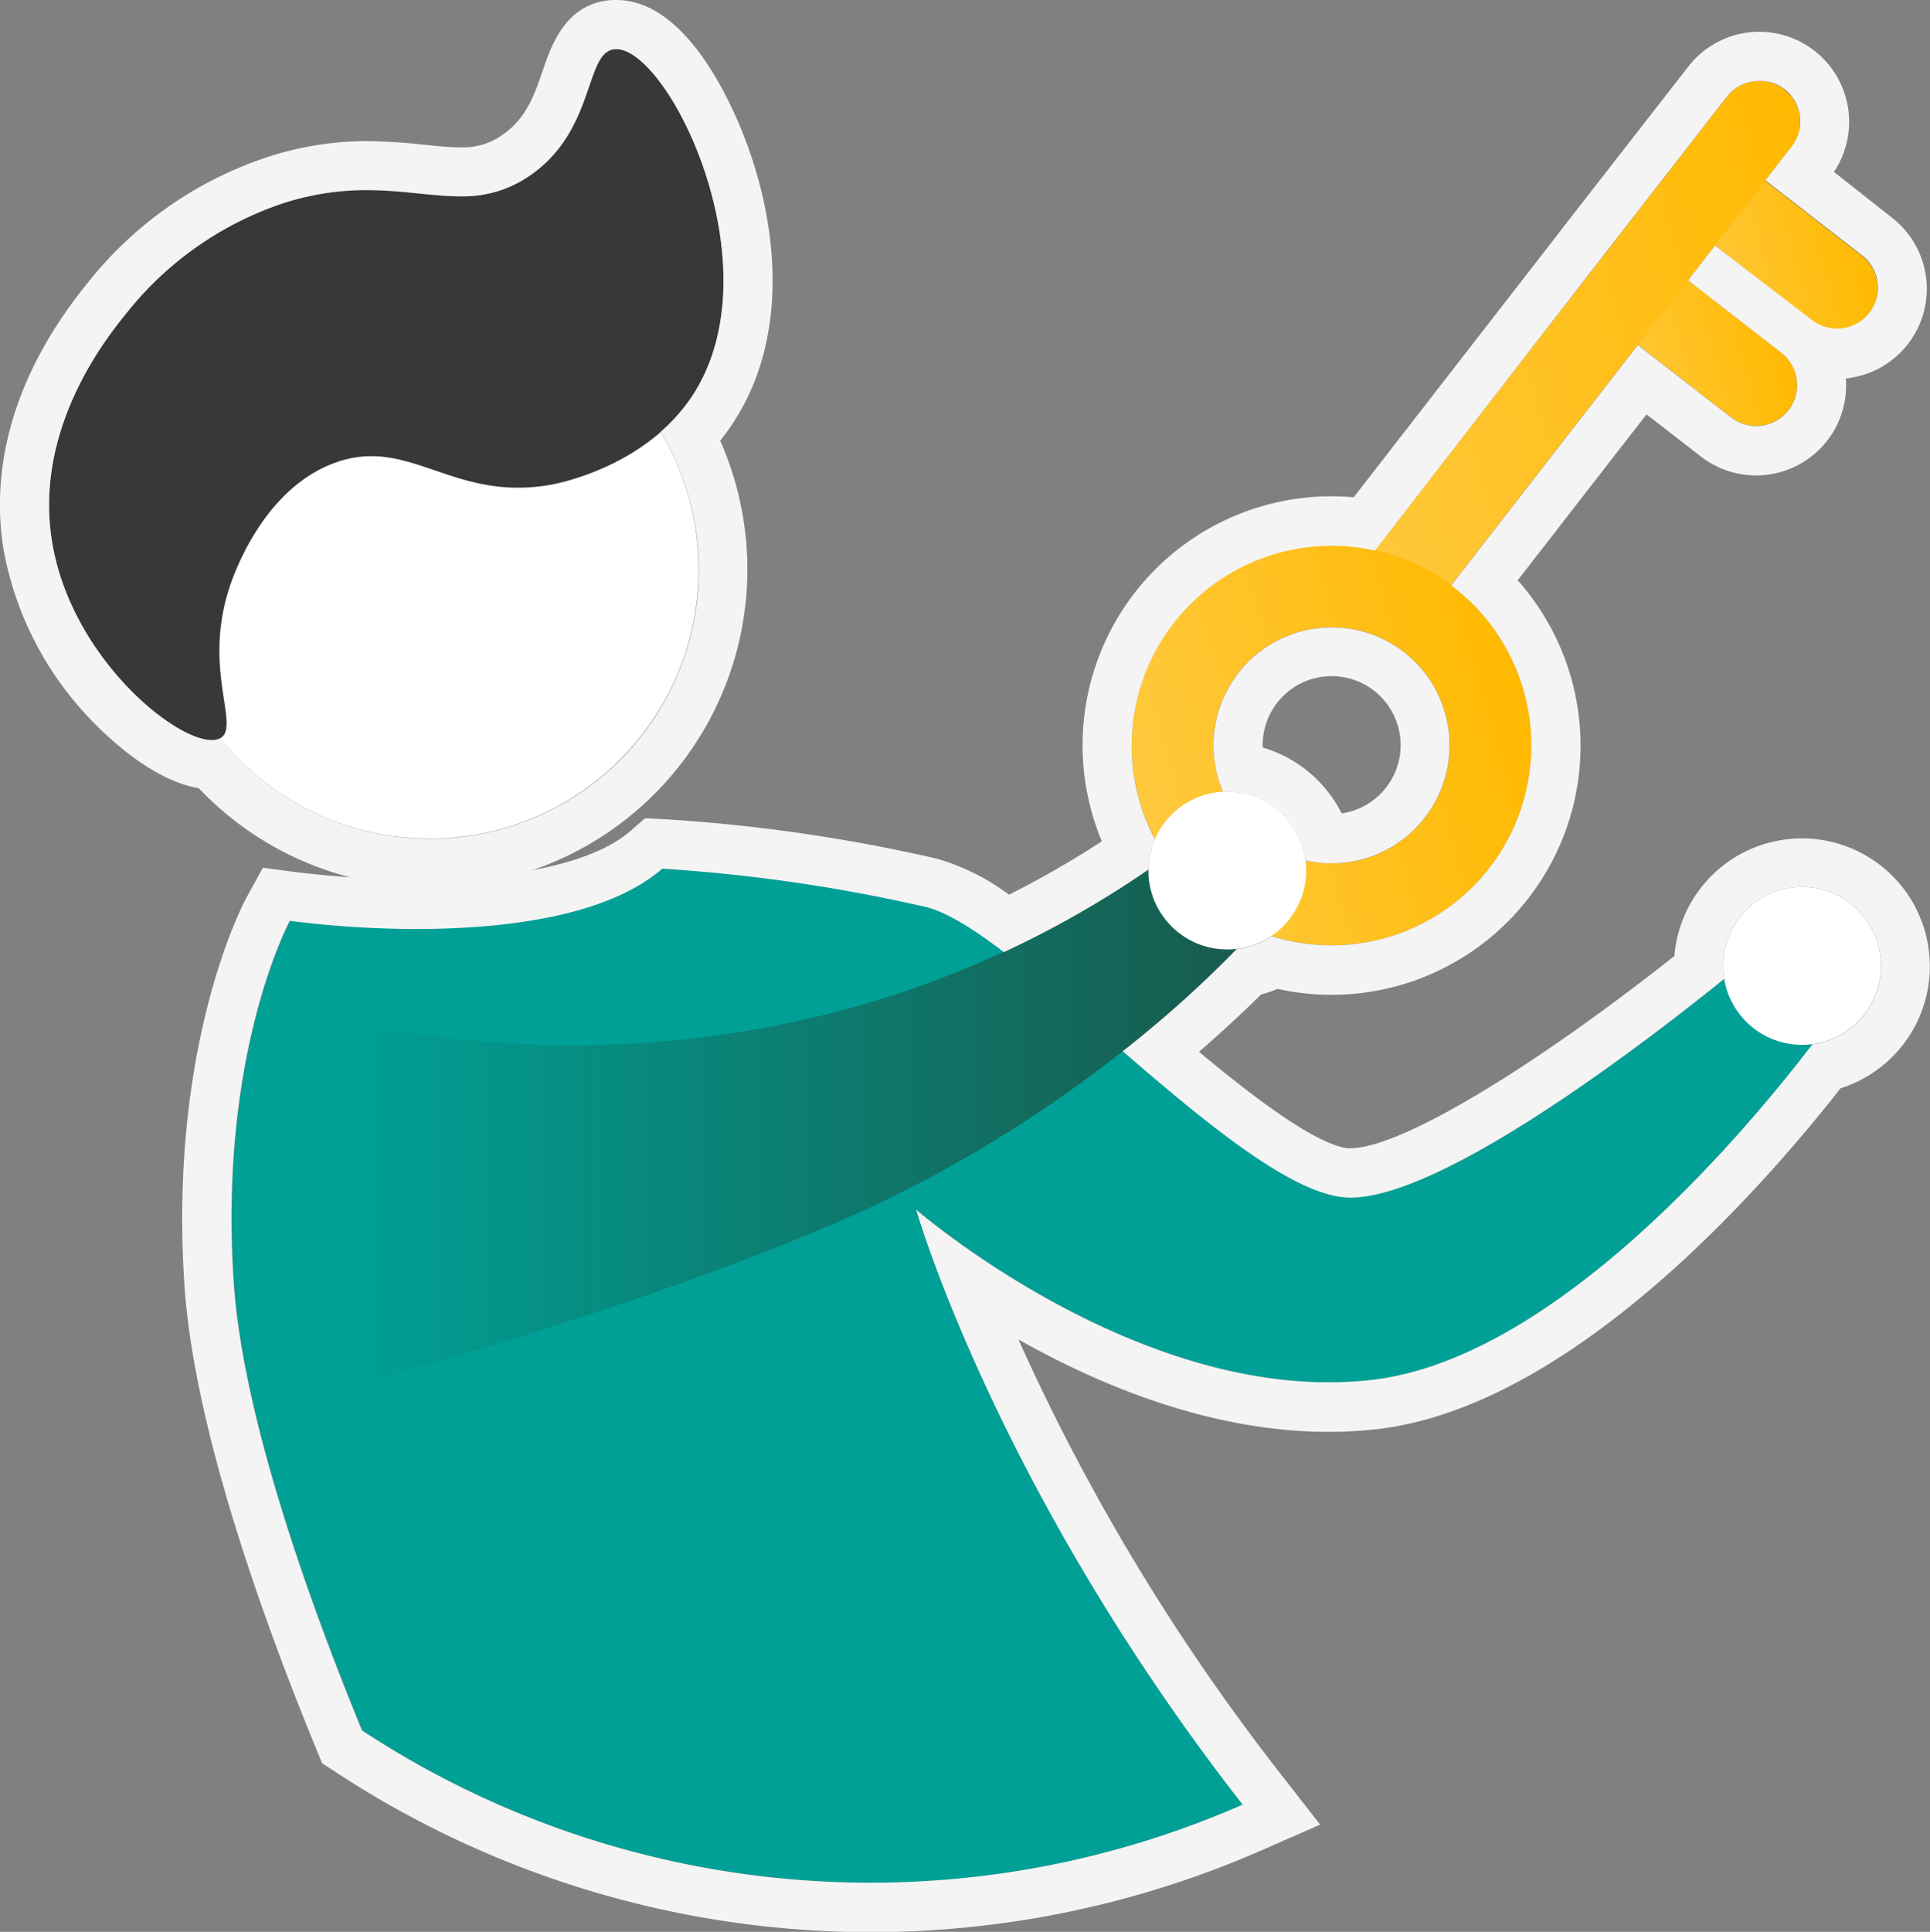 <svg xmlns="http://www.w3.org/2000/svg" xmlns:xlink="http://www.w3.org/1999/xlink" viewBox="0 0 235.83 236"><rect x="0" y="0" width="235.83" height="236" fill="#808080" stroke="none"/><defs><style>.cls-1,.cls-2,.cls-3,.cls-5{fill:none;stroke-linecap:round;stroke-linejoin:round;stroke-width:10px;}.cls-1{stroke:url(#Dégradé_sans_nom_4);}.cls-2{stroke:url(#Dégradé_sans_nom_4-2);}.cls-3{stroke:url(#Dégradé_sans_nom_4-3);}.cls-4{fill:#00a096;}.cls-5{stroke:url(#Dégradé_sans_nom_4-4);}.cls-6{fill:#fff;}.cls-7{fill:#383838;}.cls-8{fill:url(#Dégradé_sans_nom_5);}.cls-9{fill:#f4f4f4;}</style><linearGradient id="Dégradé_sans_nom_4" x1="208.49" y1="114.89" x2="229.99" y2="114.89" gradientTransform="translate(-25.5 -21.44) rotate(-15.84)" gradientUnits="userSpaceOnUse"><stop offset="0" stop-color="#ffc93e"/><stop offset="1" stop-color="#ffb900"/></linearGradient><linearGradient id="Dégradé_sans_nom_4-2" x1="195.79" y1="123.56" x2="217.3" y2="123.56" xlink:href="#Dégradé_sans_nom_4"/><linearGradient id="Dégradé_sans_nom_4-3" x1="157.79" y1="122.12" x2="226.42" y2="122.12" xlink:href="#Dégradé_sans_nom_4"/><linearGradient id="Dégradé_sans_nom_4-4" x1="125.94" y1="159.58" x2="174.79" y2="159.58" xlink:href="#Dégradé_sans_nom_4"/><linearGradient id="Dégradé_sans_nom_5" x1="41.88" y1="135.03" x2="153.19" y2="135.03" gradientUnits="userSpaceOnUse"><stop offset="0" stop-color="#00a096"/><stop offset="1" stop-color="#185a4c"/></linearGradient></defs><g id="Calque_2" data-name="Calque 2"><g id="Calque_2-2" data-name="Calque 2"><line class="cls-1" x1="224.44" y1="35.21" x2="209.1" y2="23.3"/><line class="cls-2" x1="214.59" y1="47.02" x2="199.25" y2="35.11"/><line class="cls-3" x1="170.32" y1="72.36" x2="214.96" y2="14.88"/><path class="cls-4" d="M112,147.78s27.66,24,55.62,20.8,57.1-45.38,57.1-45.38l-10.51-6.5s-37,31.33-50.33,29.49-39.68-32.79-50.71-35.44a200.36,200.36,0,0,0-32.2-4.68c-12.69,11-45.51,6.42-45.51,6.42s-8.71,16-6.87,44c1.08,16.52,9.21,39.13,15.69,54.91a113.11,113.11,0,0,0,107.61,9.06C121.67,181.78,112,147.78,112,147.78Z"/><circle class="cls-5" cx="162.71" cy="91.05" r="19.43"/><circle class="cls-6" cx="52.51" cy="69.6" r="32.85"/><path class="cls-7" d="M6.35,66.1c2.44,15.17,17,26.08,20.57,24.08,2.5-1.42-2.19-8.41,1.13-18.45.62-1.87,4.2-11.94,12.73-15.14C50,53.13,55.22,61.35,67.3,59.22c.75-.13,11.07-2.08,16.85-10.2,11.17-15.68-2.46-43.34-9-43-3.82.19-2.3,9.92-10.51,15.49-8.73,5.93-16-1.24-30.28,3.4A41.05,41.05,0,0,0,15.66,38C13.26,40.94,4.09,52.09,6.35,66.1Z"/><path class="cls-8" d="M41.88,124.47s55.65,16,105.3-23.35l6,12.56s-19,22.13-51.73,36C75,160.91,44.11,168.93,44.11,168.93"/><circle class="cls-6" cx="220.19" cy="118" r="9.64"/><circle class="cls-6" cx="149.96" cy="106.35" r="9.64"/><path class="cls-9" d="M75.31,6c6.54,0,19.94,27.43,8.84,43a22.48,22.48,0,0,1-3.42,3.75A32.85,32.85,0,0,1,26.92,90.18a2.14,2.14,0,0,1-1.05.23c-4.73,0-17.28-10.35-19.52-24.31S13.26,40.94,15.66,38A41.05,41.05,0,0,1,34.41,24.89a32.84,32.84,0,0,1,10.43-1.67c4.34,0,8,.76,11.38.76a14.23,14.23,0,0,0,8.47-2.49C72.9,15.92,71.38,6.19,75.2,6h.11m0-6H74.9c-5.72.28-7.51,5.48-8.57,8.59-1,2.9-2,5.91-5,7.93A8.25,8.25,0,0,1,56.22,18c-1.3,0-2.74-.15-4.41-.32a69.22,69.22,0,0,0-7-.44,39,39,0,0,0-12.29,2A46.63,46.63,0,0,0,11,34.2C0,47.56-.8,59.44.42,67.05A40.25,40.25,0,0,0,10.77,87.57c1.76,1.9,7.61,7.76,13.51,8.71A38.85,38.85,0,0,0,88,53.83c.36-.44.69-.88,1-1.33,8.87-12.45,5.4-29.7-.26-40.69C86,6.42,81.41,0,75.31,0Z"/><path class="cls-9" d="M215,9.88a5,5,0,0,1,3.06,1,5,5,0,0,1,.88,7l-3.22,4.14,11.82,9.17a5,5,0,0,1-6.14,7.9L209.56,30l-3.29,4.24,11.39,8.85A5,5,0,0,1,211.53,51l-11.4-8.84-22.8,29.36.36.27a24.42,24.42,0,0,1-22.32,42.57,9.65,9.65,0,0,1-4.25,1.59,140.5,140.5,0,0,1-13.93,12.48c9.78,8.43,19.9,16.86,26.64,17.79a9.14,9.14,0,0,0,1.19.08c11.46,0,36.47-19.3,45.66-26.72a9.82,9.82,0,0,1-.14-1.55,9.65,9.65,0,1,1,10.92,9.55c-8.31,10.85-31.48,38.46-53.89,41a46.31,46.31,0,0,1-5.25.29c-26.07,0-50.37-21.09-50.37-21.09s9.72,34,39.89,72.68A113.11,113.11,0,0,1,44.23,211.4C37.75,195.62,29.62,173,28.54,156.49c-1.84-28,6.87-44,6.87-44a123.3,123.3,0,0,0,15.37,1c10.31,0,23.22-1.37,30.14-7.37a200.36,200.36,0,0,1,32.2,4.68c2.5.6,5.8,2.66,9.55,5.51a121.64,121.64,0,0,0,17.65-10.07,9.69,9.69,0,0,1,.8-3.7,24.43,24.43,0,0,1,21.61-35.86,24.11,24.11,0,0,1,5.27.58L195.3,32h0L211,11.81a5,5,0,0,1,4-1.93M149.46,96.73l.5,0a9.64,9.64,0,0,1,9.55,8.38,14.42,14.42,0,0,0,12.05-25.44h0a14.43,14.43,0,0,0-23.16,13.2,14.11,14.11,0,0,0,1.06,3.88M215,3.88h0a11,11,0,0,0-8.7,4.25L190.82,28l0,0-.25.34L165.41,60.75c-.89-.08-1.78-.12-2.68-.12a30.41,30.41,0,0,0-30.21,34.21,30.83,30.83,0,0,0,2.11,7.94,117.11,117.11,0,0,1-11.34,6.52,27.44,27.44,0,0,0-8.77-4.39,204,204,0,0,0-33.3-4.83l-2.4-.12L77,101.54c-4.39,3.8-13.7,5.9-26.21,5.9a121,121,0,0,1-14.54-.89L32.12,106l-2,3.65c-.39.71-9.52,17.9-7.59,47.25,1.13,17.24,9.39,40.4,16.13,56.8l.7,1.71,1.55,1A119.09,119.09,0,0,0,154.25,226l7.06-3.1-4.74-6.08a257.57,257.57,0,0,1-32.13-53.19c10,5.65,23.59,11.29,37.88,11.29a52.64,52.64,0,0,0,5.93-.33c23.43-2.69,46.56-28.77,56.65-41.64a15.63,15.63,0,1,0-20.3-16.16C186.73,130.89,171,140.27,165,140.27l-.37,0c-4.08-.56-11.84-6.54-18.12-11.78,3.14-2.72,5.68-5.13,7.59-7a14.07,14.07,0,0,0,2-.69,29.89,29.89,0,0,0,6.58.73,30.43,30.43,0,0,0,22.77-50.64l15.74-20.27,6.66,5.16a11,11,0,0,0,17.7-9.55,11,11,0,0,0,5.64-19.63L224.09,21A11,11,0,0,0,215,3.88ZM154.29,91.32a8.43,8.43,0,1,1,9.65,8.05,15.76,15.76,0,0,0-9.65-8.05Z"/></g></g></svg>